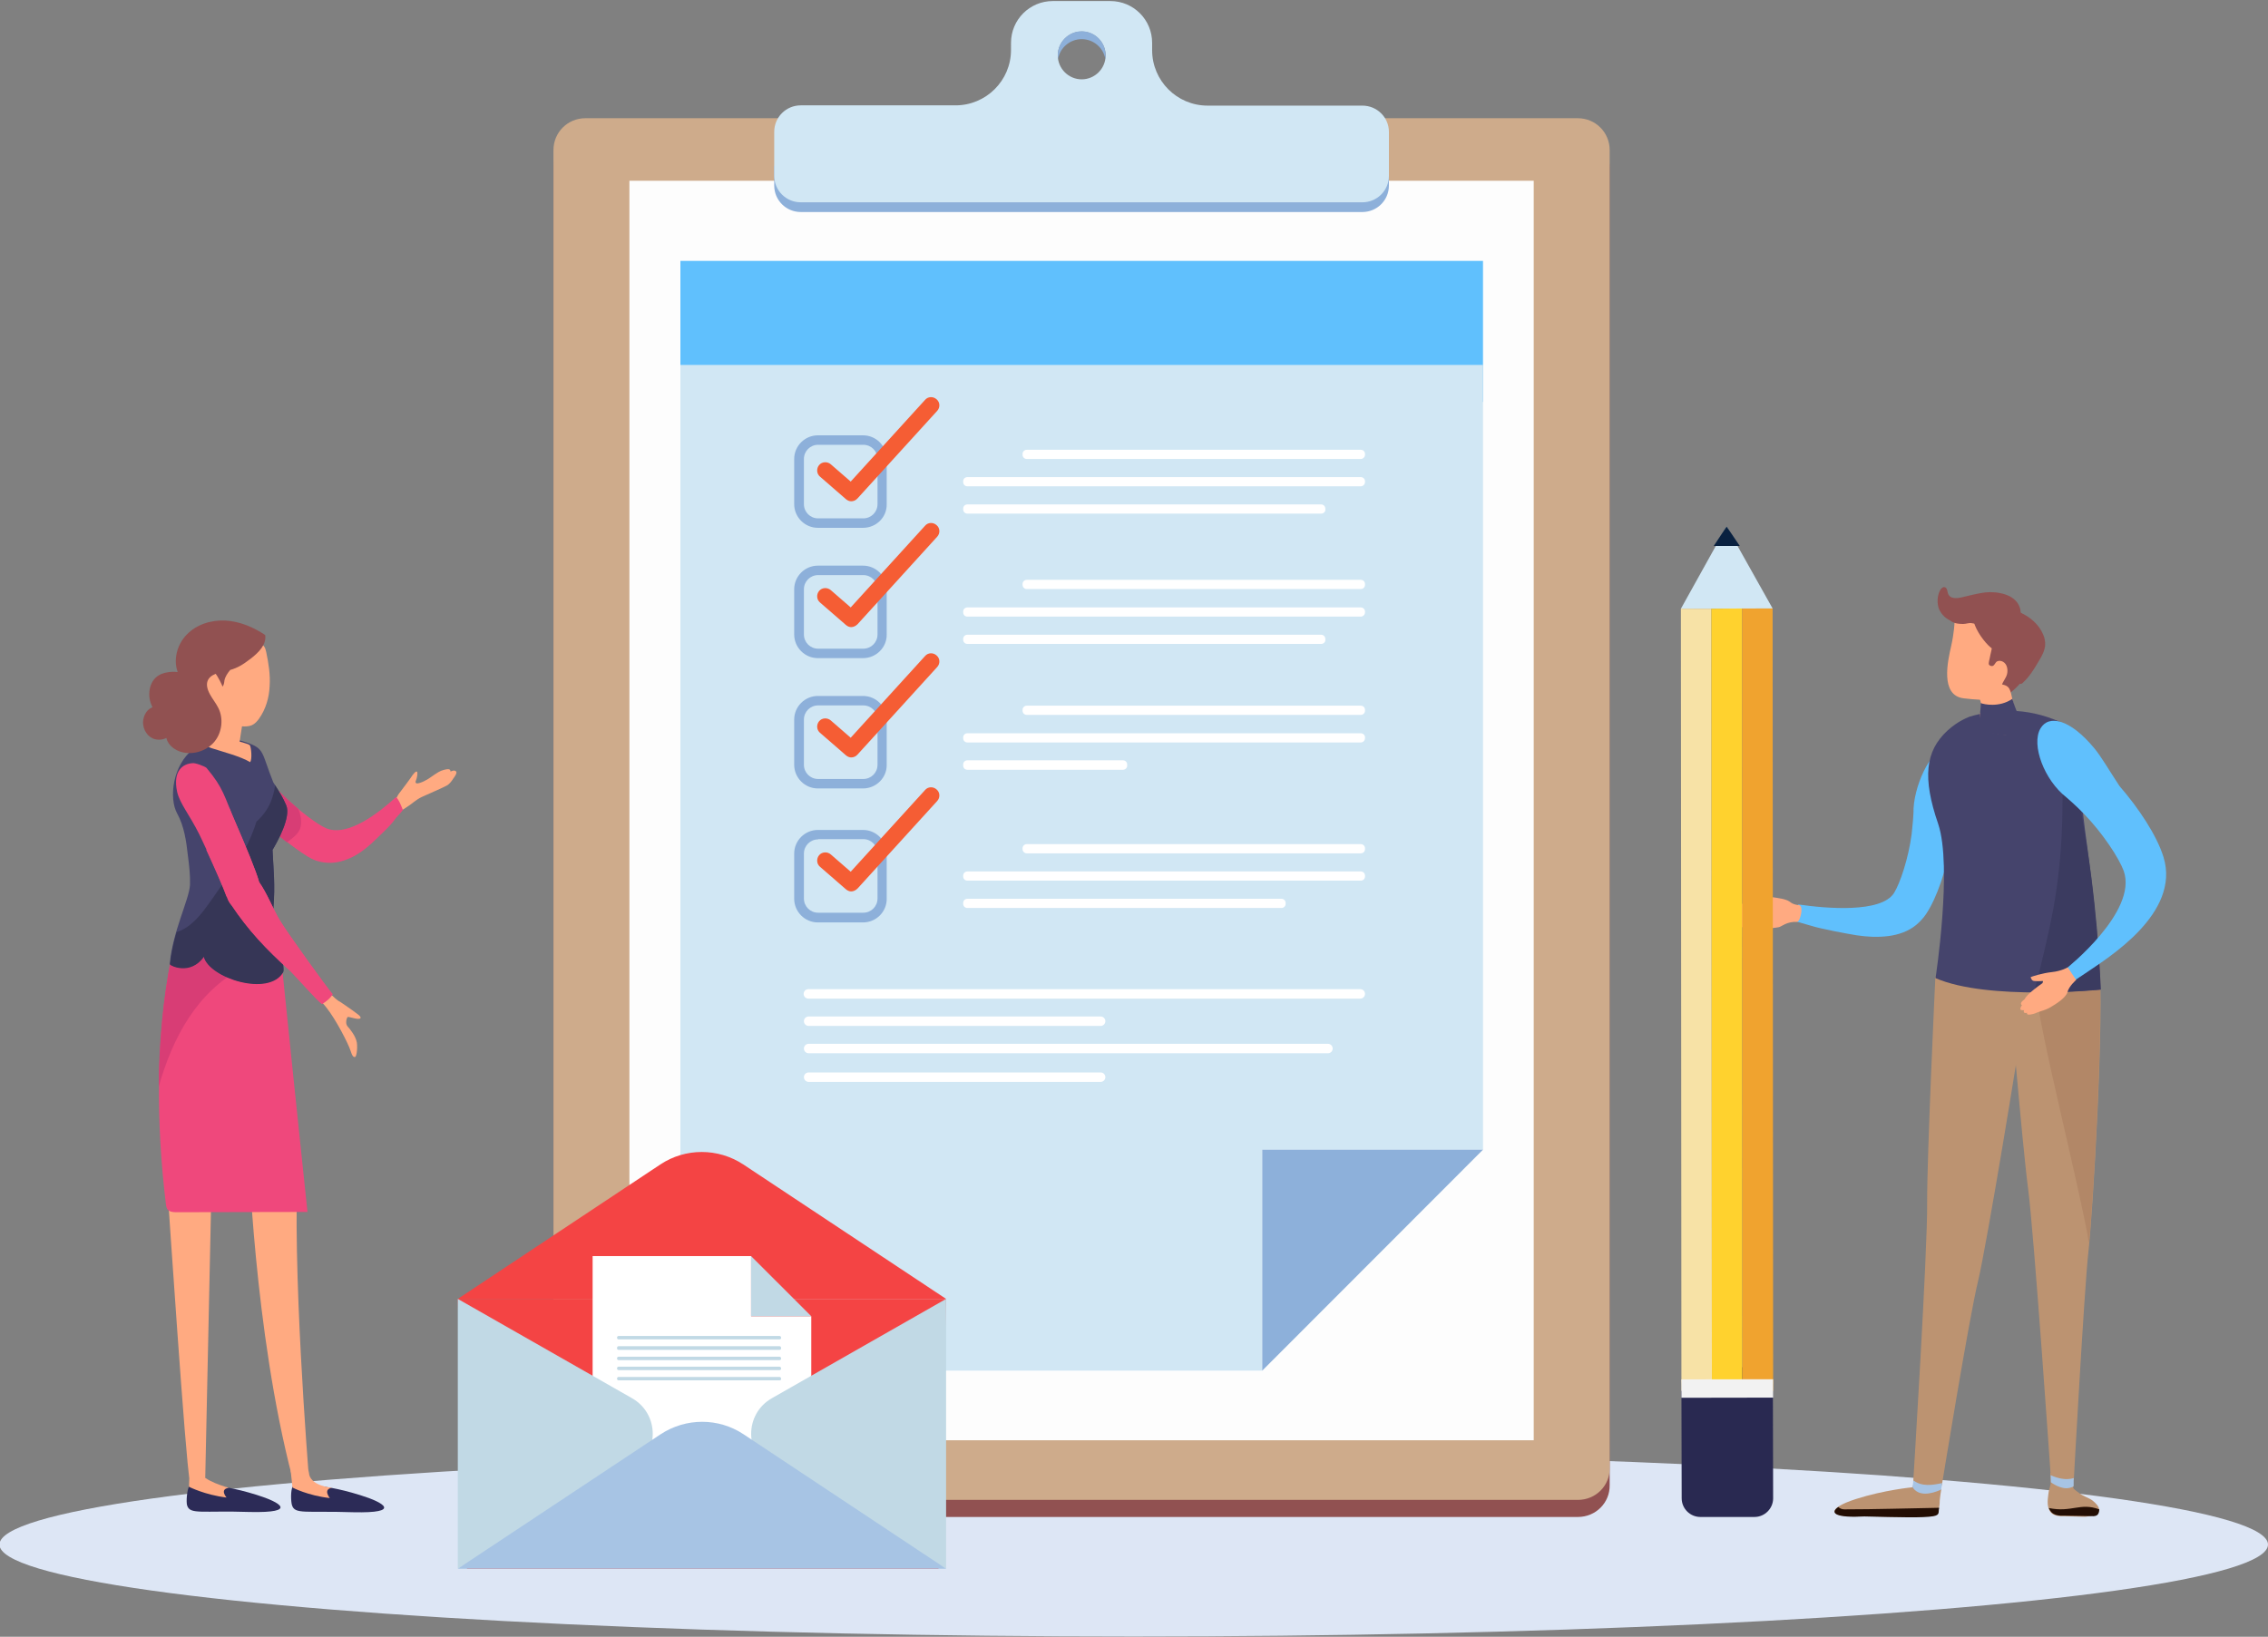 <?xml version="1.0" encoding="utf-8"?>
<!-- Generator: Adobe Illustrator 22.1.0, SVG Export Plug-In . SVG Version: 6.00 Build 0)  -->
<svg version="1.1" id="レイヤー_1" xmlns="http://www.w3.org/2000/svg" xmlns:xlink="http://www.w3.org/1999/xlink" x="0px"
	 y="0px" viewBox="0 0 863 623" style="enable-background:new 0 0 863 623;" xml:space="preserve">
<rect x="0" y="0" width="863" height="623" fill="#808080" stroke="none"/>
<style type="text/css">
	.st0{fill:#DDE6F5;}
	.st1{fill:#915151;}
	.st2{fill:#CEAB8B;}
	.st3{fill:#FDFDFD;}
	.st4{fill:#BC9371;}
	.st5{fill:#230E04;}
	.st6{fill:#B28767;}
	.st7{fill:#A7C4E4;}
	.st8{fill:#60C0FD;}
	.st9{fill:#45446C;}
	.st10{fill:#3B3B60;}
	.st11{fill:#FFAA81;}
	.st12{fill:#D1E7F4;}
	.st13{fill:#092140;}
	.st14{fill:#292951;}
	.st15{fill:#F7E2A6;}
	.st16{fill:#FFD22E;}
	.st17{fill:#F0A32F;}
	.st18{fill:#F2F2F2;}
	.st19{fill:#EF487C;}
	.st20{fill:#D83D75;}
	.st21{fill:#2C2B57;}
	.st22{fill:#363656;}
	.st23{fill:#8DB0DA;}
	.st24{fill:#FFFFFF;}
	.st25{fill:#F55D34;}
	.st26{fill:#F44444;}
	.st27{fill:#C1D9E5;}
</style>
<g>
	<ellipse class="st0" cx="431.4" cy="587.9" rx="431.6" ry="35"/>
	<path class="st1" d="M600.4,577.4H222.7c-6.7,0-12.1-5.4-12.1-12.1V63.6c0-6.7,5.4-12.1,12.1-12.1h377.7c6.7,0,12.1,5.4,12.1,12.1
		v501.7C612.6,572,607.2,577.4,600.4,577.4z"/>
	<path class="st2" d="M600.4,570.9H222.7c-6.7,0-12.1-5.4-12.1-12.1V57.1c0-6.7,5.4-12.1,12.1-12.1h377.7c6.7,0,12.1,5.4,12.1,12.1
		v501.7C612.6,565.5,607.2,570.9,600.4,570.9z"/>
	<rect x="239.5" y="68.8" class="st3" width="344.1" height="479.4"/>
	<g>
		<g>
			<g>
				<path class="st4" d="M796.3,571.2c-1.4-1.1-3.5-1.6-5-2.8c-0.7-0.6-2.3-1.5-2.4-2.1c-0.1-1-0.2-2.4,0.1-4.5
					c-3.2,0.4-5.9-0.1-8.8-1.3c0,0.9,0.1,3.4,0.1,4.3c-0.4,1.9-0.7,2.2-0.9,4.1c-0.3,2.2-0.6,5,1,6.8c1.2,1.3,3.2,1.5,5.1,1.4
					c2,0,7.5,0.3,8.2,0.2C795.7,577,802.2,576,796.3,571.2z"/>
				<path class="st5" d="M779.6,574c0.2,0.5,0.5,1,0.9,1.5c1.2,1.3,3.2,1.5,5.1,1.4c2,0,10.4,0.2,11,0.2c1.4-0.1,2.1-0.6,2.2-2.6
					C791.5,571.8,788.3,575.8,779.6,574z"/>
				<path class="st4" d="M763.9,369c0,0,5.5,65.8,7.8,83.3c2.3,17.5,8.6,109.2,8.6,109.2l4.3,2.5l4.5-0.6c0,0,4-73.2,5.6-87.3
					c1.6-14.1,6.2-89.2,4-112.5C797.3,349.5,774.5,321.8,763.9,369z"/>
				<path class="st6" d="M794.9,473.2c1.7-17.7,5.1-76.8,4.1-103.4l-24.2,6.6C775,388.5,791.2,451.1,794.9,473.2z"/>
				<path class="st4" d="M738.7,566.7c-0.8,0.2-1.6,0.4-2.3,0.5c-2.9,0.5-6.1-0.1-8.6-1.7c-0.1,0.4-0.1,0.6-0.1,0.6
					s-10.7,1-21.6,4.5c-10.9,3.5-11.5,7.3,3.3,6.5c26.8,0.6,28.6,0.7,28.7-6C738.2,570,738.4,568.4,738.7,566.7z"/>
				<path class="st5" d="M701.8,574.5c-1,0-1.8-0.4-2.3-0.9c-3.5,2.4-0.8,4.2,9.9,3.6c13.3,0.3,22.4,0.6,26.3-0.1
					c2.7-0.5,1.7-1.6,2.2-3.2C725.9,574.1,713.9,574.5,701.8,574.5z"/>
				<path class="st4" d="M736.4,372.4c0,0-3.2,67.9-3.1,85.6c0.2,17.7-5.3,106.1-5.3,106.1l5.5,2.6l5.4-1.4c0,0,10.4-64,13.8-77.8
					c3.3-13.8,15.5-88.1,17.5-102.2C772.2,371.2,752.9,326.8,736.4,372.4z"/>
				<path class="st7" d="M728.1,563.5c-0.2,1.2-0.3,2.2-0.4,2.5c2.3,3.7,7.1,2.7,10.9,1c0.1-0.4,0.4-2.1,0.4-2.5
					C735.3,565.3,731.3,565.9,728.1,563.5z"/>
				<path class="st7" d="M780.3,561.5c0,0.2,0.1,2.5,0.1,2.7c0,0,3.9,3,7.2,2.1c0.5-0.1,0.9-0.3,1.4-0.5c0.1-0.6,0-2.5,0.1-3.2
					C786.1,563.5,783,562.7,780.3,561.5z"/>
			</g>
			<path class="st8" d="M684.1,344.7c0-0.3,0.3-0.5,0.5-0.4c10.3,1.5,31.2,3.3,36.1-4.4c2.3-3.7,5.5-13.2,6.7-22.4
				c0.4-3.6,0.7-7.2,0.7-8.1c-0.2-9.5,6.3-24.1,12.5-24.9c5.5-0.6,8.7,10.1,6.2,22.5c-0.7,3.5-2.8,8.9-4.6,14.5c0,0.1,0,0.1,0,0.2
				c-1.8,9.6-5.1,19.9-9.3,26.2c-1,1.5-2.3,2.9-3.7,4.1c-3,2.5-6.8,3.8-10.7,4.3c-4,0.5-8.1,0.3-12-0.3c-3.8-0.6-13.9-2.5-17.6-3.7
				c-1.1-0.3-3.6-1-4.9-1.4c-0.2-0.1-0.4-0.3-0.3-0.5C683.6,348.5,683.9,346.6,684.1,344.7z"/>
			<path class="st9" d="M794.3,322.9c-5.5-39.7-2-43.5-10.4-48.1c-13.3-5.9-25.1-4.8-34.5-2c-4,1.6-6.6,3.7-8.5,5.4
				c-8.2,7.7-9.5,17.7-3.4,35.4c5.5,16.3-1,58.7-1,58.7c19.9,8.7,62.9,4.4,62.9,4.4S798.4,352.6,794.3,322.9z"/>
			<path class="st10" d="M776.5,367.7c2.4-9.9,4.7-19.7,6.1-29.8c1.5-10.7,2.2-21.5,2.2-32.3c0-7.3,0.7-14.9,0.1-22.3
				c3.4,5.7,5.7,16.4,9.3,39.5c4.6,29.7,5.1,53.8,5.1,53.8s-11.5,1.2-25.4,1.1C774.9,374.4,775.7,371.1,776.5,367.7z"/>
			<path class="st11" d="M743.7,237.2c0,0-0.1,3.6-1.3,8.9c-1.2,5.3-4.3,18.6,4.8,19.7c9.1,1.1,13.6,0.6,15.8-1.6
				c2.2-2.2,10.9-15.7,7.5-23.2C766.9,233.6,751.5,221.2,743.7,237.2z"/>
			<path class="st1" d="M743.1,231.1c1.3-1.1,3.3-1.9,5-2.5c1.2-0.4,2.4-0.7,3.6-0.9c4.9-1,10.6,0,14.6,2.5c1.2,0.8,2.4,1.9,2.6,3
				c0.8,0.6,1.5,1.2,2.1,1.9c3.1,3.5,3.9,8.6,3.2,13.2c-1.1,6.8-5.3,13.1-11.2,16.7c-0.4,0.2-0.9,0.5-1.3,0.6
				c-0.8-0.4-1.5-0.9-1.5-1.9c0-0.4,0.1-0.8,0.2-1.2c0.6-0.2,1.1-0.7,1.3-1.6c0.3-1.4,1.6-2.7,2-4.3c0.4-1.6,0.1-3.8-1.5-4.7
				c-0.7-0.4-1.5-0.5-2.2-0.2c-0.8,0.4-0.9,1.3-1.6,1.7c-0.5,0.3-1.4,0-1.6-0.5c-0.2-0.6,0.2-1.7,0.3-2.3c0.6-3.5,2.6-8.3-0.7-11.1
				c-1.6-1.4-4-2-6.1-2.3c-1.2-0.2-2.1,0.3-3.3,0.3c-1.5,0-4.3-0.2-5.1-1.7C740.9,234.4,741.9,232.1,743.1,231.1z"/>
			<path class="st11" d="M767,270.9c-0.6-1.6-0.8-3.3-1.3-4.9c-0.3-1.2-0.5-2.7-1.1-3.8c-0.8-1.5-2.5-1.6-4.1-2
				c-3-0.7-7.4-0.7-7.7,2.5c-0.3,2.5,2.4,6.5,0.6,8.8v5.8c4.2,1.8,9,2.7,13.5,2.5V270.9z"/>
			<path class="st9" d="M771.5,276.5c-0.3-0.6-1-1.1-1.5-1.6c-0.2-0.2-0.3-0.3-0.4-0.5c-0.9-0.9-1.6-2-2-3.2c0,0,0,0,0,0
				c-0.5-1-1.6-4.1-1.9-5.2c-4.9,3.4-10.9,2.1-12,1.6c0.2,1.1-1,9.9-1,9.9c4.6,1.8,9.6,2.7,14.5,2.5c1.2-0.1,2.4-0.2,3.4-0.8
				C771.4,278.6,772,277.5,771.5,276.5z"/>
			<path class="st1" d="M738.2,224.7c0.4-0.7,1.1-1.4,1.8-1.2c1.1,0.3,0.9,1.8,1.4,2.8c0.8,1.6,3.1,1.5,4.9,1.1c3-0.7,6-1.5,9-1.9
				c4.5-0.5,11.5,0.6,13.2,5.6c0.3,0.8,0.4,1.5,0.3,2.1c3.7,1.6,7,4.5,8.6,8.2c0.6,1.3,0.9,2.8,0.8,4.3c-0.2,2.1-1.3,4.1-2.4,5.9
				c-1.7,2.9-3.5,5.9-6,8.2c-0.2,0.2-0.5,0.5-0.8,0.5c-1,0.1-1.3-1.4-1.3-2.4c-0.1-2.7-1.9-5.1-3.9-6.8c-2-1.7-4.4-3.1-6.5-4.8
				c-2.1-1.8-5.4-6.1-6.3-9.8c-2.6,0.3-5.3,0.8-7.8,0.1c-2.4-0.7-4.4-2.5-5.4-4.8C737,229.6,737.1,226.9,738.2,224.7z"/>
			<path class="st11" d="M657.2,348.3c0.2-0.4,0.8-0.7,1.4-1c0,0,0-0.1,0-0.1c-0.1,0-0.2,0-0.3-0.1c-0.3-0.2-0.5-0.5-0.4-0.8
				c0.3-0.6,1.3-1,2.1-1.3c0.5-0.3,1-0.4,1.5-0.6l3.7-1c0.1,0,0.3-0.1,0.4-0.1l2-0.5c-0.2-0.5-3.2-1.5-1.3-3.9
				c3.9,3.1,11.7,2.2,14.7,4.3c0-0.1,0.9,1.1,3.4,1.3c1.9,0.2,0.9,4.4,0.1,5.8c-0.2,0.3-0.4,0.6-0.7,0.6c-3.9-0.2-5.9,1.8-6.9,2
				c-3,0.6-8.7,0.8-13.3,0.1c-1.3-0.1-2.6-0.3-3.9-0.7c-0.3-0.1-0.5-0.2-0.7-0.4c-0.2-0.2-0.3-0.6-0.1-0.9c0,0,0.1-0.1,0.1-0.1
				c-0.1,0-0.2,0-0.2,0c-0.3,0-0.6,0-0.8-0.2c-0.3-0.2-0.5-0.5-0.3-0.9c0.1-0.2,0.3-0.4,0.5-0.5c-0.3,0-0.5,0-0.8-0.1
				C657.3,348.9,657.1,348.6,657.2,348.3z"/>
			<path class="st8" d="M776.4,277.3c-3.6,6.2,1.5,19.7,9.9,26.2c0.7,0.6,3.8,3.3,6.6,6.2c0,0,0,0,0,0c7.3,7.5,13.5,17.1,15.2,21.8
				c5.5,15.5-21.9,37.2-21.9,37.2s-1.3,1.2-2.6,3.2c-1.7,2.6-1.7,6.1,0.4,4.8c2.9-1.9,6.7-4.3,10.2-6.7c7.5-5.2,35.8-22.3,29-43.9
				c-2.6-8.3-9.5-18.6-16.7-26.9c-3.7-5.6-7-11.3-9.6-14.4C787.8,273.8,779.6,271.8,776.4,277.3z"/>
			<path class="st11" d="M786.8,368.2c0,0-2.3,1.4-6,1.8c-3.7,0.4-7.3,1.6-8.1,1.9c0,0,0.2,1.1,0.9,1.4c0.7,0.3,3.8,0.1,3.8,0.1
				s0,0.3-0.2,0.8c-4.7,3.3-6.3,5.1-6.8,6.1c-0.6,0.5-1.1,0.9-1.3,1.3c-0.2,0.3-0.1,0.9,0.3,1c-0.3,0.3-0.5,0.7-0.6,1.1
				c0,0.2-0.1,0.3,0,0.5c0.2,0.4,1,0.3,1.4,0.3c-0.2,0.3-0.2,0.8,0.1,1c0.3,0.1,0.7,0.1,1.1,0c-0.3,0.3-0.1,0.7,0.6,0.7
				c0.9,0,2.3-0.4,2.9-0.7c0.3-0.2,1-0.3,1.6-0.6c1.4-0.4,2.7-0.9,3.7-1.5c2.2-1.3,5.9-3.6,6.5-5.8c0.6-2.3,3.3-4.6,3.3-4.6
				L786.8,368.2z"/>
		</g>
		<g>
			<polygon class="st12" points="639.6,231.7 657,200.4 674.5,231.6 			"/>
			<polygon class="st13" points="652.1,207.8 657,200.4 662,207.8 			"/>
			<path class="st14" d="M667.5,520.4l-20.6,0c-3.9,0-7.1,3.2-7.1,7.1l0.1,42.8c0,3.9,3.2,7.1,7.1,7.1l20.6,0c3.9,0,7.1-3.2,7.1-7.1
				l-0.1-42.8C674.6,523.6,671.4,520.4,667.5,520.4z"/>
			<polygon class="st15" points="651.2,231.7 651.4,529.4 639.8,529.4 639.6,231.7 			"/>
			<polygon class="st16" points="662.9,231.6 663,529.4 651.4,529.4 651.2,231.7 			"/>
			<polygon class="st17" points="674.5,231.6 674.7,529.4 663,529.4 662.9,231.6 			"/>
			
				<rect x="639.8" y="525" transform="matrix(1 -1.697411e-03 1.697411e-03 1 -0.896 1.116)" class="st18" width="34.9" height="7"/>
		</g>
	</g>
	<g>
		<path class="st11" d="M173.6,293.7c-0.6-0.9-2.2,0-2.2,0s0.1-0.4-0.2-0.7c-0.4-0.5-2.1-0.1-3.4,0.4c-0.9,0.3-3.3,2-4.9,3.1
			c-0.9,0.5-1.9,1.1-2.9,1.4c-1.9,0.7-2.1,0-1.7-0.9s0.6-2.5,0.5-3c-0.1-0.5-0.6-0.6-1.8,1c-1.1,1.7-3.4,4.7-4.6,6.3
			c-1.5,1.8-1.8,3.2-1.8,3.2l-2.8,2.3l3,3.2c0,0,1.5-1.3,3.7-2.6c2.4-1.5,3.7-3,6.1-4.1c2.4-1.1,8-3.5,9.6-4.4
			c0.8-0.5,1.7-1.6,2.3-2.6C173.4,295.1,173.9,294.2,173.6,293.7z"/>
		<path class="st19" d="M83.4,287.2c6.9-3.2,21.1,12.5,24.1,15.3c6,5.8,13.1,11.3,16.7,12.8c8.2,3.3,19.9-5.9,26.5-11.9
			c1.1,1.1,1.7,2.6,2.6,4.9c-0.8,1.2-2.4,2.6-3.2,3.8c-2,2.7-4.5,4.8-6.9,7.2c-2.5,2.5-5.4,4.9-8.5,6.6c-3.1,1.6-6.5,2.7-10,2.5
			c-1.7-0.1-3.3-0.4-4.9-1c-6.2-2.2-28-21.2-30.3-23.3C81,296.4,78.9,289.3,83.4,287.2z"/>
		<path class="st20" d="M114.2,315.4c0.8-2.3,0.3-5.1-0.7-7.5c-2-1.7-4-3.5-5.9-5.3c-3-2.8-17.2-18.5-24.1-15.3
			c-4.5,2.1-2.4,9.2,5.9,16.9c1.5,1.4,11.4,10,19.8,16.4C111.2,319.1,113.4,317.6,114.2,315.4z"/>
		<g>
			<g>
				<g>
					<g>
						<path class="st21" d="M137.1,569.1c-8.9-2.8-14.9-3.4-15.3-3.4c-2.9,2.2-7.4,1.9-10.4,0c-0.9,1.7-0.7,5.9-0.3,7.2
							c1.1,3.6,5.1,2.1,23.4,2.7C152.9,576,146.2,571.9,137.1,569.1z"/>
					</g>
				</g>
			</g>
			<g>
				<g>
					<g>
						<path class="st21" d="M97.7,569c-8.9-2.8-14.9-3.4-15.3-3.4c-2.9,2.2-7.4,1.9-10.4,0c-0.9,1.7-1.2,6.1-0.8,7.4
							c1.1,3.6,5.6,1.9,23.9,2.5C113.5,575.9,106.7,571.8,97.7,569z"/>
					</g>
				</g>
			</g>
			<path class="st11" d="M72.1,560.7l-0.2,5.2c0,0,6,3.1,14.3,4.1c0,0-2.8-3.2,0.9-3.7c0,0-10.2-2.7-10.7-6
				C75.9,557.1,72.1,560.7,72.1,560.7z"/>
			<path class="st11" d="M110.6,559.7l0.7,6.5c0,0,5.9,3.1,14.2,4c0,0-2.8-3.4,0.9-3.9c0,0-8.7-0.6-8.9-6
				C117.3,557.1,110.6,559.7,110.6,559.7z"/>
			<path class="st11" d="M63.9,455.3c0,0,6.9,103.2,8.2,107.2c1.8,2,6-0.1,6-0.1l2.6-121.3l-10.6-3.6L63.9,455.3z"/>
			<path class="st11" d="M117.5,561.8c0,0-6.7-82.5-4-120.5l-3.5-15.2l-15.5,10.5c0,0,2.1,69.8,16.7,125.7
				C111.1,562.3,115.3,564.1,117.5,561.8z"/>
		</g>
		<path class="st19" d="M63.1,458.1c0.1,0.8,0.2,1.8,0.8,2.4c0.8,0.8,2.1,0.9,3.2,0.9c16.6,0,33.3-0.1,49.9-0.1
			c-3.3-31.5-6.6-62.9-9.8-94.4c-0.4-3.6-0.8-7.3-2.1-10.7c-4-10.4-17.1-16.3-27.7-12.3c-8.6,3.3-10.6,12.6-12.2,20.7
			C59.2,395,59.4,427.5,63.1,458.1z"/>
		<path class="st20" d="M92.2,368.5c0.2-0.1,0.5-0.2,0.7-0.3c0.7-0.8,1.8-1.2,3.1-0.7c2.3,0.9,5.5-0.9,7.7-1.6
			c1-0.3,2.1-0.6,3.2-0.8c-0.3-3-0.8-6.1-1.9-8.9c-4-10.4-17.1-16.3-27.7-12.3c-8.6,3.3-10.6,12.6-12.2,20.7
			c-3.1,15.9-4.6,32.5-4.7,49C65.7,394.9,75,377.5,92.2,368.5z"/>
		<path class="st9" d="M104,346c0.8-9.4,0-15.5-0.3-22.5c1.9-3.2,7.1-12.5,5.2-17c-1.2-2.8-3.2-6.1-4.9-8.7
			c-4.6-11.4-3.1-12.9-10.5-15.3c-8.1-2.7-13.3-2.4-19.9,2.6c-7.9,6-9.4,18.7-6.2,24.5c2.7,4.9,3.5,10.6,4.1,16.1
			c0.5,3.7,0.9,7.4,0.8,11c-0.2,5.5-6.6,17.7-7.7,30.2c0,0.4,7.6,4.4,12.9-2.9c2,8.1,24.8,15.4,30.2,5.8
			C108.7,368.1,103.8,347.9,104,346z"/>
		<path class="st22" d="M104,346c0.8-9.4,0-15.5-0.3-22.5c1.9-3.2,7.1-12.5,5.2-17c-1-2.5-2.7-5.3-4.2-7.6c-0.3,2.2-0.9,4.4-1.7,6.4
			c-1.2,2.8-3.1,5.4-5.4,7.4c-2.3,7.4-6.1,14.3-10.6,20.6c-2.5,3.5-5,7-7.5,10.6c-2.8,3.9-5.9,7.9-10.3,10.1c-0.7,0.3-1.3,0.6-2,0.8
			c-1.1,3.9-2.1,8.1-2.5,12.3c0,0.4,7.6,4.4,12.9-2.9c2,8.1,24.8,15.4,30.2,5.8C108.7,368.1,103.8,347.9,104,346z"/>
		<g>
			<path class="st11" d="M93,276.5c1,0,2-0.1,2.9-0.5c1.1-0.5,2-1.5,2.7-2.5c2.5-3.5,3.8-7.9,4-12.3c0.3-4.4-0.4-8.7-1.3-13
				c-0.2-0.7-0.3-1.4-0.7-2c-0.5-0.8-1.3-1.4-2.1-1.9c-3.6-2-8.1-1.5-12.1-0.5c-2,0.5-4,1.2-5.6,2.5c-1.3,1-2.3,2.4-3.3,3.8
				c-1,1.4-1.9,2.9-2.4,4.6c-0.4,1.5-0.5,3-0.5,4.5c0,2.8,0.2,5.6,0.9,8.4c0.3,1.3,0.7,2.5,1.5,3.6c1.4,1.9,4.7,3,6.9,3.7
				C86.8,276,89.9,276.5,93,276.5z"/>
			<path class="st11" d="M81.5,283.3c-0.2,1.4,9.3,1.3,9.4,0.9c1-6.2,1.4-11,3.3-16.5c-2.5-0.6-8.9-2.2-13.5-1.1
				C80,266.8,81.7,281.4,81.5,283.3z"/>
			<path class="st11" d="M78.6,283.2c0.1,0.9,1.1,1.3,2,1.6c4,1.3,11,3.1,14.6,5.3c0.8-1.2,0.4-5.5-0.1-6.4
				c-0.3-0.6-4.9-1.7-6.8-2.1C85.6,280.9,78.5,282.3,78.6,283.2z"/>
			<path class="st1" d="M100.9,241.7c-4.5-3-9.7-5.2-15.1-5.5c-5.4-0.3-11.1,1.5-14.8,5.4c-3.6,3.7-5.1,9.4-3.4,14.2
				c-0.7-0.1-1.4-0.1-2-0.1c-1.8,0.1-3.6,0.4-5.1,1.3c-3.9,2.2-4.7,8.1-2.5,12.1c0,0,0,0.1,0,0.1c-1.7,0.7-3,2.2-3.5,4.8
				c-0.4,2.8,1,5.8,3.5,7c1.7,0.8,3.6,0.7,5.3-0.1c0.6,2.7,3.2,4.7,6,5.4c4.4,1.1,9.4-0.5,12.3-4c2.9-3.5,3.5-8.8,1.5-12.8
				c-0.9-1.8-2.2-3.4-3.2-5.2c-2.3-4.2-0.9-6.6,2.1-7.8c0,0,0,0,0.1,0c0.4,0.4,2.8,4.7,2.5,4.9c0.6-0.6,0.7-1.5,0.8-2.4
				c0.3-1.5,1.2-2.8,2.2-4c2.8-0.8,4.8-2,7.8-4.3C98.4,248.4,101.5,245.3,100.9,241.7z"/>
		</g>
		<path class="st11" d="M129.4,381.3c0,0,4.2,2.8,6.8,4.8c1.3,1,1.4,1.7,0.1,1.7c-1.4,0-3.6-0.9-4-0.7c-0.4,0.3-1,2.4-0.1,3.5
			c1,1.1,3.2,3.8,3.6,6.3c0.3,2.5-0.2,5.4-0.7,5.4c-0.5,0.1-1,0-1.8-2.6c-0.8-2.5-5.5-11.7-9.1-16.2c-3.6-4.5-5.1-5.4-5.1-5.4
			l4.1-2.8C123.2,375.4,127.3,380.4,129.4,381.3z"/>
		<path class="st19" d="M88.2,344.6c-0.2-0.2-1.1-1-1.8-3.3c0,0,0,0-0.1,0c-1.3-3.7-5.3-12.9-9.4-21.5h0c0,0,0,0,0,0
			c-0.4-0.8-0.7-1.5-1.1-2.3c-3.7-7.4-7.4-11.7-8.4-16.1c-1.8-8.4,2.6-10.7,5.7-10.9c1-0.3,4.9,1.2,5.5,1.8
			c6.6,7.9,6.6,10.6,11,20.7c0,0,0,0,0,0c3.9,9,7.9,18.6,9,22.7c3,4.3,5.2,10.2,7.9,14.6c3,5,18.4,26.3,20.1,28.1
			c-1,1.5-1.8,2.2-4,3.7c-1.6-1-10.7-11.3-12-12.5C101.1,361.1,94.5,354,88.2,344.6z"/>
		<path class="st19" d="M106.5,350.4c-2.6-4.4-4.8-10.3-7.9-14.6c-1.1-4.1-5.1-13.7-9-22.7l0,0c-1-2.2-1.7-4.1-2.4-5.7
			c-0.3,0.6-0.6,1.2-0.9,1.9c-0.4,1.5-0.9,3.1-1.5,4.5c-1.5,3.8-3.5,7.1-6.3,9.7c3.4,7.4,6.6,14.7,7.7,17.8c0,0,0,0,0.1,0
			c0.7,2.3,1.7,3,1.8,3.3c6.3,9.4,12.9,16.5,22.4,25.1c1.3,1.2,10.4,11.5,12,12.5c2.2-1.5,3-2.2,4-3.7
			C124.9,376.7,109.5,355.4,106.5,350.4z"/>
	</g>
	<g>
		<rect x="258.9" y="99.3" class="st8" width="305.4" height="53.7"/>
		<polygon class="st12" points="258.9,138.9 258.9,521.7 480.3,521.7 480.3,437.6 564.3,437.6 564.3,138.9 		"/>
		<polygon class="st23" points="480.3,521.7 564.3,437.6 480.3,437.6 		"/>
		<path class="st23" d="M328.4,200.9h-17.2c-5,0-9-4.1-9-9v-17.2c0-5,4.1-9,9-9h17.2c5,0,9,4.1,9,9v17.2
			C337.5,196.9,333.4,200.9,328.4,200.9z M311.3,169.3c-3,0-5.4,2.4-5.4,5.4v17.2c0,3,2.4,5.4,5.4,5.4h17.2c3,0,5.4-2.4,5.4-5.4
			v-17.2c0-3-2.4-5.4-5.4-5.4H311.3z"/>
		<path class="st23" d="M328.4,250.5h-17.2c-5,0-9-4.1-9-9v-17.2c0-5,4.1-9,9-9h17.2c5,0,9,4.1,9,9v17.2
			C337.5,246.4,333.4,250.5,328.4,250.5z M311.3,218.9c-3,0-5.4,2.4-5.4,5.4v17.2c0,3,2.4,5.4,5.4,5.4h17.2c3,0,5.4-2.4,5.4-5.4
			v-17.2c0-3-2.4-5.4-5.4-5.4H311.3z"/>
		<path class="st23" d="M328.4,300.1h-17.2c-5,0-9-4.1-9-9v-17.2c0-5,4.1-9,9-9h17.2c5,0,9,4.1,9,9v17.2
			C337.5,296,333.4,300.1,328.4,300.1z M311.3,268.5c-3,0-5.4,2.4-5.4,5.4v17.2c0,3,2.4,5.4,5.4,5.4h17.2c3,0,5.4-2.4,5.4-5.4v-17.2
			c0-3-2.4-5.4-5.4-5.4H311.3z"/>
		<path class="st23" d="M328.4,351.1h-17.2c-5,0-9-4.1-9-9v-17.2c0-5,4.1-9,9-9h17.2c5,0,9,4.1,9,9V342
			C337.5,347,333.4,351.1,328.4,351.1z M311.3,319.5c-3,0-5.4,2.4-5.4,5.4V342c0,3,2.4,5.4,5.4,5.4h17.2c3,0,5.4-2.4,5.4-5.4v-17.2
			c0-3-2.4-5.4-5.4-5.4H311.3z"/>
		<g>
			<path class="st24" d="M517.8,174.7H390.7c-0.9,0-1.6-0.7-1.6-1.6v-0.3c0-0.9,0.7-1.6,1.6-1.6h127.1c0.9,0,1.6,0.7,1.6,1.6v0.3
				C519.4,173.9,518.7,174.7,517.8,174.7z"/>
			<path class="st24" d="M517.8,185.1H368.1c-0.9,0-1.6-0.7-1.6-1.6v-0.3c0-0.9,0.7-1.6,1.6-1.6h149.7c0.9,0,1.6,0.7,1.6,1.6v0.3
				C519.4,184.3,518.7,185.1,517.8,185.1z"/>
			<path class="st24" d="M502.7,195.5H368.1c-0.9,0-1.6-0.7-1.6-1.6v-0.3c0-0.9,0.7-1.6,1.6-1.6h134.6c0.9,0,1.6,0.7,1.6,1.6v0.3
				C504.4,194.8,503.6,195.5,502.7,195.5z"/>
		</g>
		<g>
			<path class="st24" d="M517.8,224.2H390.7c-0.9,0-1.6-0.7-1.6-1.6v-0.3c0-0.9,0.7-1.6,1.6-1.6h127.1c0.9,0,1.6,0.7,1.6,1.6v0.3
				C519.4,223.5,518.7,224.2,517.8,224.2z"/>
			<path class="st24" d="M517.8,234.7H368.1c-0.9,0-1.6-0.7-1.6-1.6v-0.3c0-0.9,0.7-1.6,1.6-1.6h149.7c0.9,0,1.6,0.7,1.6,1.6v0.3
				C519.4,233.9,518.7,234.7,517.8,234.7z"/>
			<path class="st24" d="M502.7,245.1H368.1c-0.9,0-1.6-0.7-1.6-1.6v-0.3c0-0.9,0.7-1.6,1.6-1.6h134.6c0.9,0,1.6,0.7,1.6,1.6v0.3
				C504.4,244.4,503.6,245.1,502.7,245.1z"/>
		</g>
		<g>
			<path class="st24" d="M517.8,272.1H390.7c-0.9,0-1.6-0.7-1.6-1.6v-0.3c0-0.9,0.7-1.6,1.6-1.6h127.1c0.9,0,1.6,0.7,1.6,1.6v0.3
				C519.4,271.4,518.7,272.1,517.8,272.1z"/>
			<path class="st24" d="M517.8,282.6H368.1c-0.9,0-1.6-0.7-1.6-1.6v-0.3c0-0.9,0.7-1.6,1.6-1.6h149.7c0.9,0,1.6,0.7,1.6,1.6v0.3
				C519.4,281.8,518.7,282.6,517.8,282.6z"/>
			<path class="st24" d="M427.3,293h-59.2c-0.9,0-1.6-0.7-1.6-1.6V291c0-0.9,0.7-1.6,1.6-1.6h59.2c0.9,0,1.6,0.7,1.6,1.6v0.3
				C429,292.2,428.2,293,427.3,293z"/>
		</g>
		<g>
			<path class="st24" d="M517.8,324.8H390.7c-0.9,0-1.6-0.7-1.6-1.6v-0.3c0-0.9,0.7-1.6,1.6-1.6h127.1c0.9,0,1.6,0.7,1.6,1.6v0.3
				C519.4,324.1,518.7,324.8,517.8,324.8z"/>
			<path class="st24" d="M517.8,335.2H368.1c-0.9,0-1.6-0.7-1.6-1.6v-0.3c0-0.9,0.7-1.6,1.6-1.6h149.7c0.9,0,1.6,0.7,1.6,1.6v0.3
				C519.4,334.5,518.7,335.2,517.8,335.2z"/>
			<path class="st24" d="M368.1,345.6c-0.9,0-1.6-0.7-1.6-1.6v-0.3c0-0.9,0.7-1.6,1.6-1.6h119.5c0.9,0,1.6,0.7,1.6,1.6v0.3
				c0,0.9-0.7,1.6-1.6,1.6"/>
		</g>
		<g>
			<path class="st24" d="M517.6,380.1h-210c-1,0-1.8-0.8-1.8-1.8l0,0c0-1,0.8-1.8,1.8-1.8h210c1,0,1.8,0.8,1.8,1.8l0,0
				C519.4,379.3,518.6,380.1,517.6,380.1z"/>
			<path class="st24" d="M418.8,390.5H307.7c-1,0-1.8-0.8-1.8-1.8l0,0c0-1,0.8-1.8,1.8-1.8h111.1c1,0,1.8,0.8,1.8,1.8l0,0
				C420.6,389.7,419.8,390.5,418.8,390.5z"/>
			<path class="st24" d="M418.8,411.8H307.7c-1,0-1.8-0.8-1.8-1.8l0,0c0-1,0.8-1.8,1.8-1.8h111.1c1,0,1.8,0.8,1.8,1.8l0,0
				C420.6,411,419.8,411.8,418.8,411.8z"/>
			<path class="st24" d="M505.3,400.9H307.7c-1,0-1.8-0.8-1.8-1.8l0,0c0-1,0.8-1.8,1.8-1.8h197.6c1,0,1.8,0.8,1.8,1.8l0,0
				C507.1,400.1,506.3,400.9,505.3,400.9z"/>
		</g>
		<path class="st25" d="M323.9,190.8c-0.7,0-1.4-0.3-2-0.8l-9.9-8.6c-1.3-1.1-1.4-3.1-0.3-4.4c1.1-1.3,3.1-1.4,4.4-0.3l7.6,6.6
			l28.3-31.1c1.1-1.3,3.1-1.4,4.4-0.2c1.3,1.1,1.4,3.1,0.2,4.4l-30.3,33.3C325.6,190.5,324.7,190.8,323.9,190.8z"/>
		<path class="st25" d="M323.9,238.7c-0.7,0-1.4-0.3-2-0.8l-9.9-8.6c-1.3-1.1-1.4-3.1-0.3-4.4c1.1-1.3,3.1-1.4,4.4-0.3l7.6,6.6
			l28.3-31.1c1.1-1.3,3.1-1.4,4.4-0.2c1.3,1.1,1.4,3.1,0.2,4.4l-30.3,33.3C325.6,238.3,324.7,238.7,323.9,238.7z"/>
		<path class="st25" d="M323.9,288.3c-0.7,0-1.4-0.3-2-0.8l-9.9-8.6c-1.3-1.1-1.4-3.1-0.3-4.4c1.1-1.3,3.1-1.4,4.4-0.3l7.6,6.6
			l28.3-31.1c1.1-1.3,3.1-1.4,4.4-0.2c1.3,1.1,1.4,3.1,0.2,4.4l-30.3,33.3C325.6,288,324.7,288.3,323.9,288.3z"/>
		<path class="st25" d="M323.9,339.3c-0.7,0-1.4-0.3-2-0.8l-9.9-8.6c-1.3-1.1-1.4-3.1-0.3-4.4c1.1-1.3,3.1-1.4,4.4-0.3l7.6,6.6
			l28.3-31.1c1.1-1.3,3.1-1.4,4.4-0.2c1.3,1.1,1.4,3.1,0.2,4.4l-30.3,33.3C325.6,338.9,324.7,339.3,323.9,339.3z"/>
	</g>
	<g>
		<path class="st23" d="M294.6,63.1v7.5c0,5.6,4.5,10.1,10.1,10.1h213.7c5.6,0,10.1-4.5,10.1-10.1v-7.5H294.6z"/>
		<path class="st12" d="M518.4,40.2h-58.9c-11.7,0-21.1-9.5-21.1-21.1v-2.8c0-8.8-7.1-15.9-15.9-15.9h-21.9
			c-8.8,0-15.9,7.1-15.9,15.9V19c0,11.7-9.5,21.1-21.1,21.1h-58.9c-5.6,0-10.1,4.5-10.1,10.1v16.7c0,5.6,4.5,10.1,10.1,10.1h213.7
			c5.6,0,10.1-4.5,10.1-10.1V50.2C528.5,44.7,524,40.2,518.4,40.2z M411.6,30.2c-5,0-9.1-4.1-9.1-9.1c0-5,4.1-9.1,9.1-9.1
			s9.1,4.1,9.1,9.1C420.7,26.1,416.6,30.2,411.6,30.2z"/>
		<path class="st23" d="M411.6,14.9c4.5,0,8.3,3.3,9,7.6c0.1-0.5,0.1-1,0.1-1.5c0-5-4.1-9.1-9.1-9.1s-9.1,4.1-9.1,9.1
			c0,0.5,0.1,1,0.1,1.5C403.3,18.2,407.1,14.9,411.6,14.9z"/>
	</g>
	<g>
		<g>
			<polygon class="st26" points="357.1,597.1 177.7,597.1 174.2,494.4 360,494.4 			"/>
			<path class="st26" d="M174.2,494.4H360l-77.2-51.2c-9.6-6.3-22-6.3-31.5,0L174.2,494.4z"/>
			<g>
				<polygon class="st24" points="225.5,582.3 225.5,478.1 285.8,478.1 285.8,501 308.7,501 308.7,582.3 				"/>
				<polygon class="st27" points="285.8,478.1 308.7,501 285.8,501 				"/>
			</g>
			<path class="st27" d="M174.2,597.1V494.4l66.3,37.8c10.5,6,10.5,21.1,0,27.1L174.2,597.1z"/>
			<path class="st27" d="M360,597.1V494.4l-66.3,37.8c-10.5,6-10.5,21.1,0,27.1L360,597.1z"/>
			<path class="st7" d="M360,597.1H174.2l77.2-51.2c9.6-6.3,22-6.3,31.5,0L360,597.1z"/>
		</g>
		<g>
			<g>
				<g>
					<path class="st27" d="M296.6,509.8h-61.2c-0.4,0-0.6-0.3-0.6-0.6v-0.1c0-0.4,0.3-0.6,0.6-0.6h61.2c0.4,0,0.6,0.3,0.6,0.6v0.1
						C297.3,509.5,297,509.8,296.6,509.8z"/>
				</g>
				<g>
					<path class="st27" d="M296.6,513.8h-61.2c-0.4,0-0.6-0.3-0.6-0.6V513c0-0.4,0.3-0.6,0.6-0.6h61.2c0.4,0,0.6,0.3,0.6,0.6v0.1
						C297.3,513.5,297,513.8,296.6,513.8z"/>
				</g>
				<g>
					<path class="st27" d="M296.6,517.7h-61.2c-0.4,0-0.6-0.3-0.6-0.6V517c0-0.4,0.3-0.6,0.6-0.6h61.2c0.4,0,0.6,0.3,0.6,0.6v0.1
						C297.3,517.4,297,517.7,296.6,517.7z"/>
				</g>
			</g>
		</g>
		<g>
			<g>
				<g>
					<path class="st27" d="M296.6,521.5h-61.2c-0.4,0-0.6-0.3-0.6-0.6v-0.1c0-0.4,0.3-0.6,0.6-0.6h61.2c0.4,0,0.6,0.3,0.6,0.6v0.1
						C297.3,521.2,297,521.5,296.6,521.5z"/>
				</g>
				<g>
					<path class="st27" d="M296.6,525.4h-61.2c-0.4,0-0.6-0.3-0.6-0.6v-0.1c0-0.4,0.3-0.6,0.6-0.6h61.2c0.4,0,0.6,0.3,0.6,0.6v0.1
						C297.3,525.2,297,525.4,296.6,525.4z"/>
				</g>
			</g>
		</g>
	</g>
</g>
</svg>

